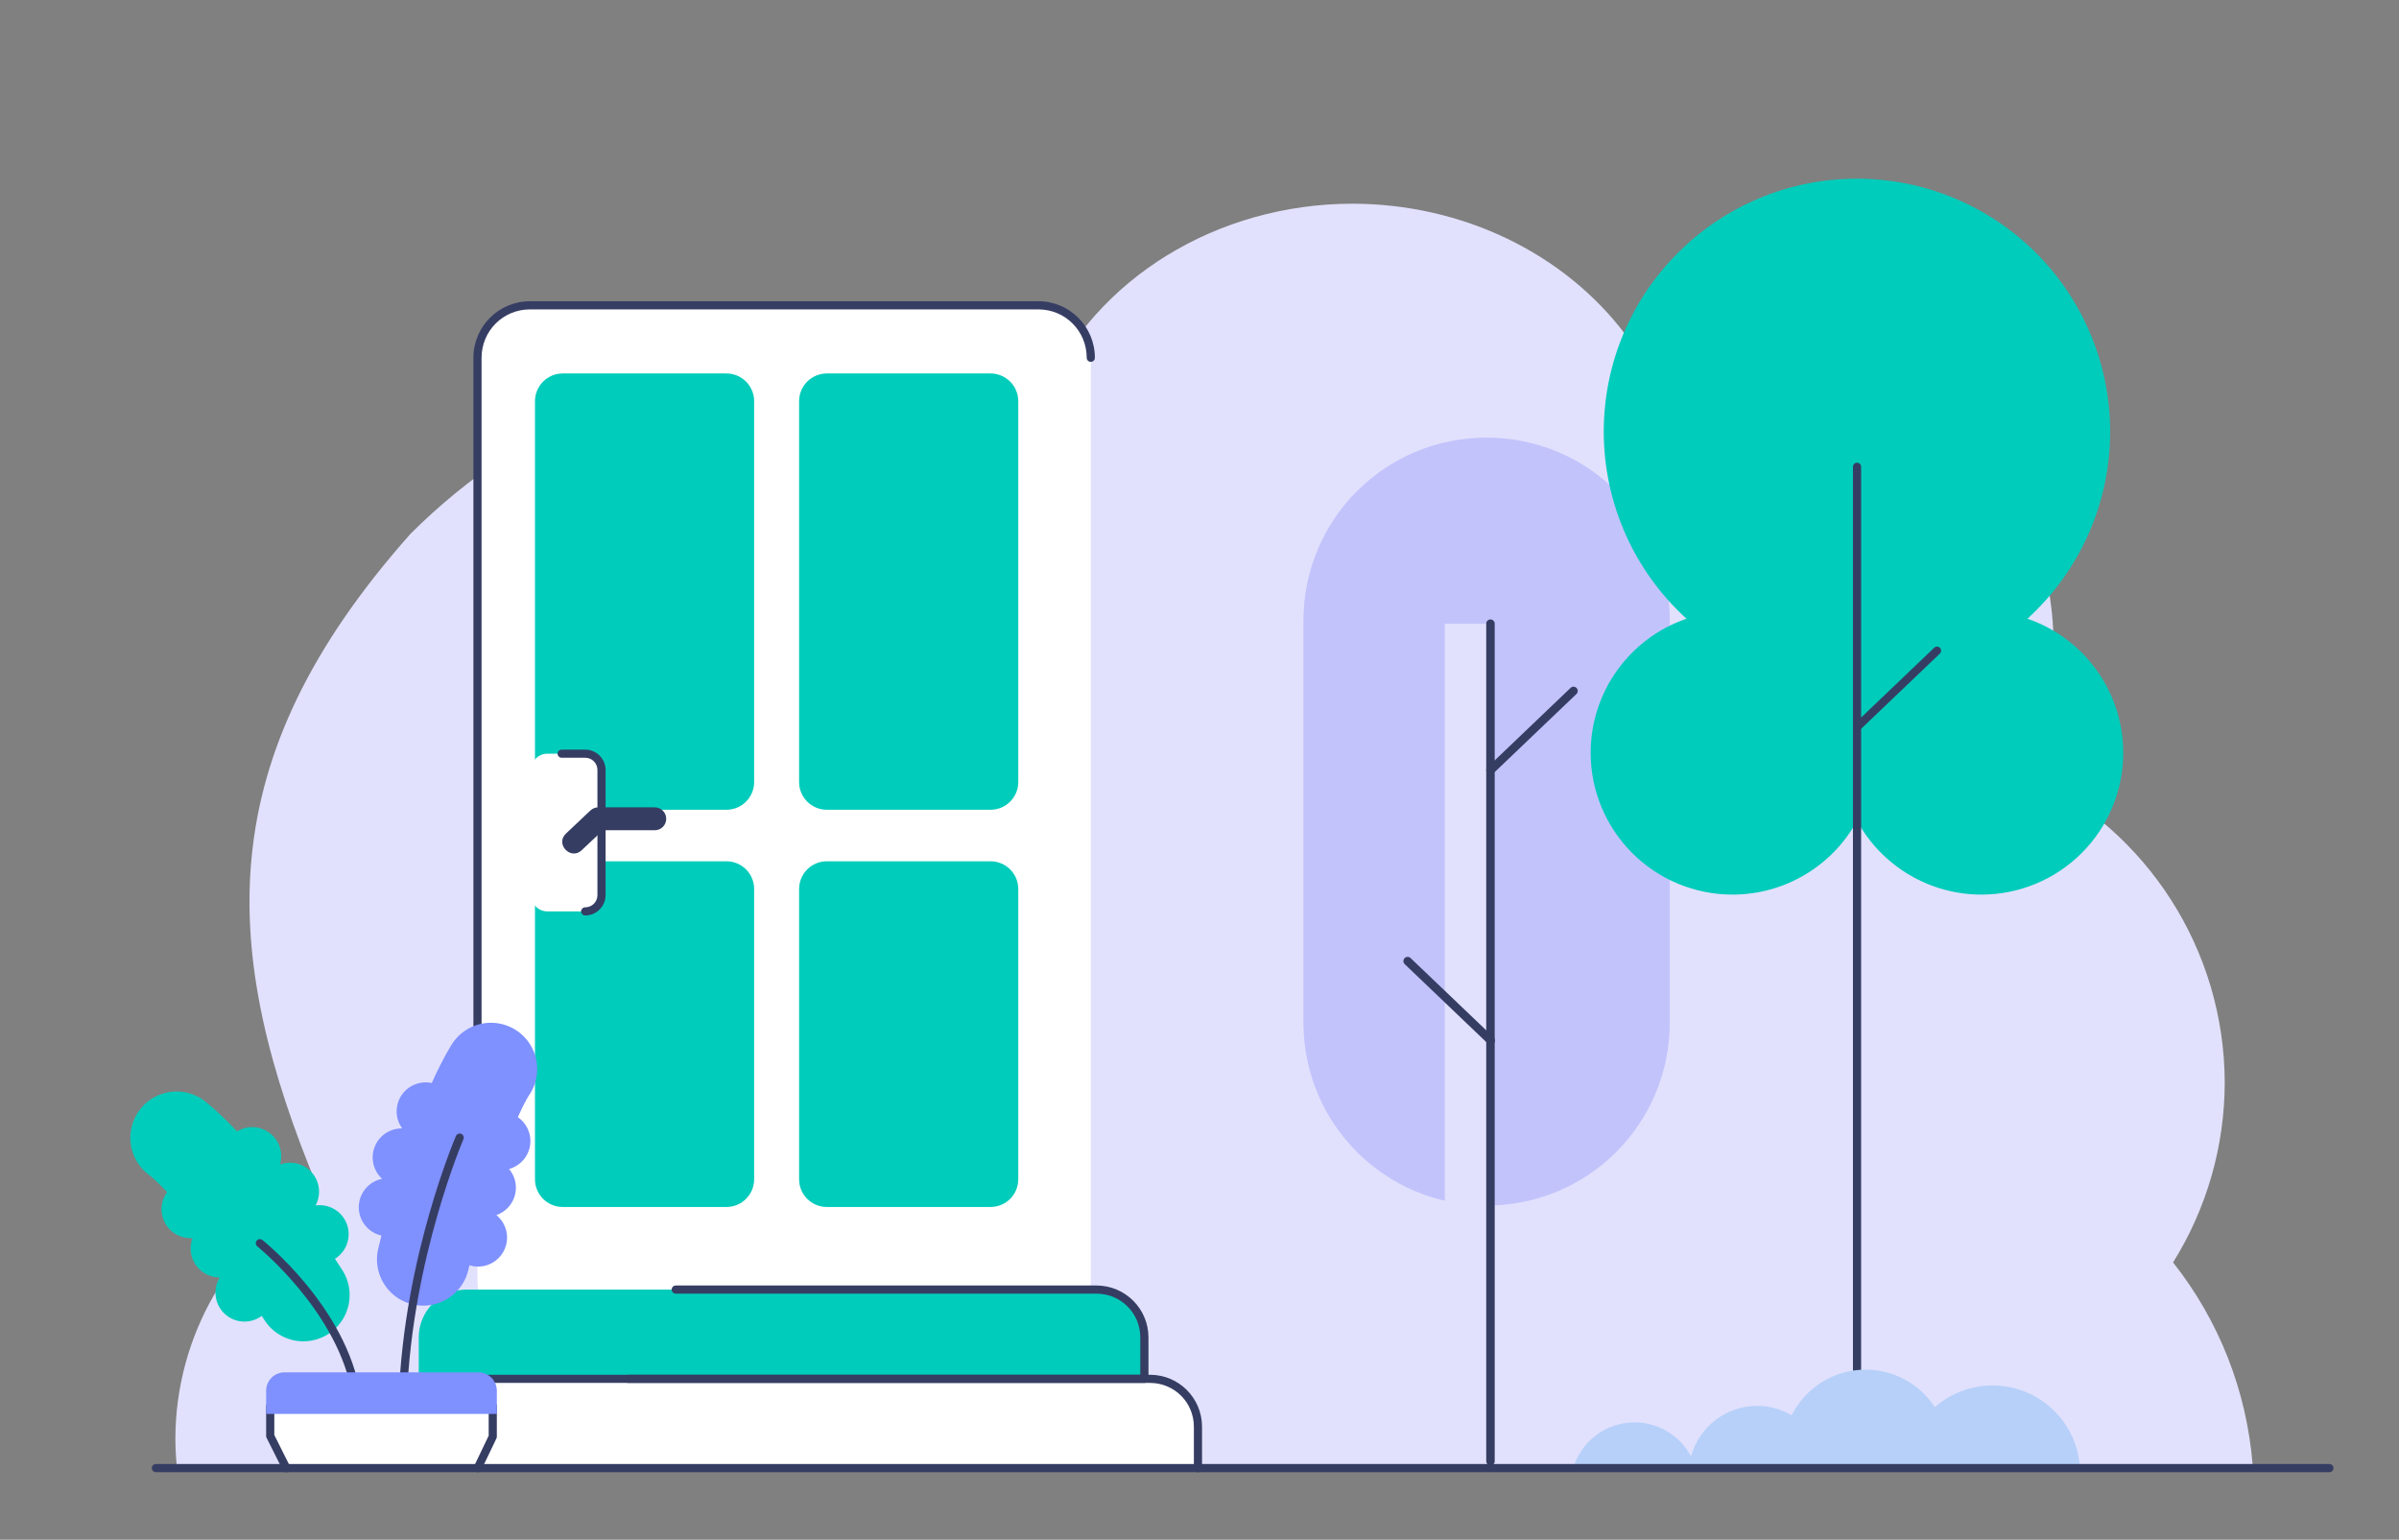 <svg width="296" height="190" viewBox="0 0 296 190" fill="none" xmlns="http://www.w3.org/2000/svg">
<rect x="0" y="0" width="296" height="190" fill="#808080" stroke="none"/>
<path fill-rule="evenodd" clip-rule="evenodd" d="M166.873 25.137C150.159 25.15 135.142 34.392 128.965 48.465C120.836 45.504 112.255 43.973 103.603 43.941C83.741 43.941 64.693 51.832 50.648 65.876C25.798 93.843 27.009 117.298 39.32 146.827C28.387 153.203 21.657 164.9 21.639 177.555C21.644 178.642 21.698 179.728 21.802 180.809H277.943C277.224 171.677 273.806 162.964 268.123 155.779C272.271 149.134 274.479 141.463 274.498 133.63C274.477 117.286 264.978 102.437 250.148 95.567C252.281 90.562 253.382 85.178 253.383 79.737C253.383 69.018 249.125 58.739 241.546 51.159C233.967 43.58 223.687 39.323 212.969 39.323C208.761 39.339 204.581 40.013 200.581 41.319C192.987 31.208 180.37 25.151 166.873 25.137" fill="#E1E1FD"/>
<path fill-rule="evenodd" clip-rule="evenodd" d="M183.424 54C195.946 54 206.027 64.081 206.027 76.603V126.158C206.027 138.68 195.946 148.761 183.424 148.761C170.902 148.761 160.821 138.68 160.821 126.158V76.603C160.821 64.081 170.902 54 183.424 54" fill="#C3C3FC"/>
<path fill-rule="evenodd" clip-rule="evenodd" d="M178.274 76.966V157.45C180.071 158.32 181.973 158.77 183.891 158.778C183.894 158.778 183.898 158.778 183.902 158.778V76.966L178.274 76.966" fill="#E1E1FD"/>
<path fill-rule="evenodd" clip-rule="evenodd" d="M183.894 76.435C183.606 76.44 183.375 76.677 183.379 76.966V180.298C183.372 180.489 183.471 180.668 183.635 180.766C183.799 180.863 184.004 180.863 184.168 180.766C184.333 180.668 184.431 180.489 184.424 180.298V76.966C184.426 76.825 184.371 76.689 184.271 76.588C184.171 76.489 184.035 76.433 183.894 76.435" fill="#363D63"/>
<path fill-rule="evenodd" clip-rule="evenodd" d="M194.147 84.737C194.011 84.737 193.88 84.791 193.783 84.886L183.541 94.672C183.405 94.801 183.348 94.992 183.392 95.174C183.436 95.357 183.574 95.501 183.754 95.554C183.934 95.606 184.128 95.558 184.263 95.428L194.505 85.642C194.663 85.495 194.714 85.267 194.635 85.067C194.556 84.867 194.362 84.736 194.147 84.737" fill="#363D63"/>
<path fill-rule="evenodd" clip-rule="evenodd" d="M173.668 118.074C173.455 118.079 173.267 118.212 173.191 118.411C173.115 118.61 173.168 118.835 173.325 118.98L183.567 128.765C183.701 128.898 183.897 128.949 184.079 128.897C184.261 128.845 184.4 128.699 184.444 128.515C184.487 128.331 184.428 128.138 184.289 128.009L174.047 118.224C173.946 118.124 173.809 118.07 173.668 118.074" fill="#363D63"/>
<path fill-rule="evenodd" clip-rule="evenodd" d="M229.119 22.053C211.864 22.053 197.877 36.041 197.878 53.295C197.892 62.072 201.597 70.438 208.087 76.347C201.019 78.771 196.27 85.414 196.261 92.886C196.261 97.529 198.106 101.982 201.389 105.265C204.672 108.548 209.125 110.392 213.767 110.392C220.169 110.392 226.059 106.898 229.129 101.281C232.196 106.892 238.077 110.385 244.47 110.392C249.114 110.392 253.567 108.548 256.849 105.265C260.132 101.982 261.977 97.529 261.977 92.886C261.967 85.416 257.219 78.775 250.153 76.35C256.644 70.44 260.348 62.073 260.361 53.295C260.361 45.01 257.069 37.063 251.21 31.204C245.351 25.345 237.405 22.053 229.119 22.053" fill="#00CCBB"/>
<path fill-rule="evenodd" clip-rule="evenodd" d="M229.122 57.094C228.844 57.098 228.622 57.327 228.626 57.605V181.098C228.619 181.282 228.714 181.454 228.872 181.548C229.031 181.642 229.228 181.642 229.386 181.548C229.544 181.454 229.639 181.282 229.633 181.098V57.605C229.634 57.468 229.582 57.338 229.485 57.241C229.389 57.145 229.258 57.092 229.122 57.094" fill="#363D63"/>
<path fill-rule="evenodd" clip-rule="evenodd" d="M230.185 169.008C233.632 169.011 236.844 170.754 238.726 173.641C240.696 171.916 243.224 170.963 245.842 170.96C251.576 170.962 256.312 175.437 256.638 181.161H194.118C195.111 177.813 198.186 175.516 201.677 175.515C204.599 175.516 207.28 177.133 208.647 179.715C209.65 176.036 212.991 173.482 216.806 173.481C218.303 173.485 219.772 173.886 221.063 174.643C222.793 171.19 226.324 169.009 230.185 169.008" fill="#B7D0F9"/>
<path fill-rule="evenodd" clip-rule="evenodd" d="M51.666 170.146C48.389 170.146 45.752 172.783 45.752 176.059V181.161H147.81V176.059C147.81 172.783 145.172 170.146 141.897 170.146H51.666" fill="white"/>
<path fill-rule="evenodd" clip-rule="evenodd" d="M65.39 37.674C61.803 37.674 58.915 40.562 58.915 44.149V158.08C58.915 158.438 58.945 158.789 59 159.131H134.502C134.557 158.789 134.588 158.438 134.588 158.08V44.149C134.588 40.562 131.7 37.674 128.112 37.674H65.39" fill="white"/>
<path fill-rule="evenodd" clip-rule="evenodd" d="M57.579 159.131C54.303 159.131 51.666 161.768 51.666 165.044V170.146H141.199V165.044C141.199 161.768 138.562 159.131 135.286 159.131H57.579" fill="#00CCBB"/>
<path fill-rule="evenodd" clip-rule="evenodd" d="M51.666 169.642C51.486 169.642 51.319 169.738 51.229 169.894C51.139 170.05 51.139 170.242 51.229 170.398C51.319 170.554 51.486 170.65 51.666 170.649H141.897C144.902 170.649 147.306 173.053 147.306 176.059V181.161C147.304 181.342 147.4 181.51 147.556 181.602C147.713 181.693 147.906 181.693 148.063 181.602C148.22 181.51 148.315 181.342 148.313 181.161V176.059C148.313 172.512 145.443 169.642 141.897 169.642H51.666" fill="#363D63"/>
<path fill-rule="evenodd" clip-rule="evenodd" d="M83.394 158.627C83.21 158.621 83.037 158.715 82.944 158.874C82.85 159.032 82.85 159.229 82.944 159.387C83.037 159.546 83.21 159.64 83.394 159.634H135.286C138.292 159.634 140.695 162.038 140.695 165.044V169.642H77.491C77.311 169.642 77.144 169.738 77.054 169.894C76.963 170.049 76.963 170.242 77.054 170.398C77.144 170.554 77.311 170.65 77.491 170.649H141.199C141.477 170.649 141.703 170.424 141.703 170.146V165.044C141.703 161.498 138.833 158.627 135.286 158.627H83.394" fill="#363D63"/>
<path fill-rule="evenodd" clip-rule="evenodd" d="M65.391 37.17C61.533 37.17 58.412 40.292 58.412 44.149V130.053C58.405 130.237 58.5 130.41 58.658 130.504C58.816 130.598 59.014 130.598 59.172 130.504C59.33 130.41 59.425 130.237 59.418 130.053V44.149C59.418 40.832 62.073 38.178 65.391 38.178H128.113C131.43 38.178 134.084 40.832 134.084 44.149C134.083 44.33 134.179 44.497 134.335 44.588C134.491 44.679 134.684 44.679 134.841 44.588C134.997 44.497 135.093 44.33 135.091 44.149C135.091 40.292 131.97 37.17 128.113 37.17H65.391" fill="#363D63"/>
<path fill-rule="evenodd" clip-rule="evenodd" d="M69.436 46.085H89.623C91.522 46.085 93.051 47.614 93.051 49.513V96.493C93.051 98.393 91.522 99.921 89.623 99.921H69.436C67.537 99.921 66.008 98.393 66.008 96.493V49.513C66.008 47.614 67.537 46.085 69.436 46.085" fill="#00CCBB"/>
<path fill-rule="evenodd" clip-rule="evenodd" d="M102.025 46.085H122.211C124.111 46.085 125.639 47.614 125.639 49.513V96.493C125.639 98.393 124.111 99.921 122.211 99.921H102.025C100.126 99.921 98.597 98.393 98.597 96.493V49.513C98.597 47.614 100.126 46.085 102.025 46.085" fill="#00CCBB"/>
<path fill-rule="evenodd" clip-rule="evenodd" d="M69.436 106.28H89.623C91.522 106.28 93.051 107.809 93.051 109.708V145.511C93.051 147.41 91.522 148.939 89.623 148.939H69.436C67.537 148.939 66.008 147.41 66.008 145.511V109.708C66.008 107.809 67.537 106.28 69.436 106.28" fill="#00CCBB"/>
<path fill-rule="evenodd" clip-rule="evenodd" d="M102.025 106.28H122.211C124.111 106.28 125.639 107.809 125.639 109.708V145.511C125.639 147.41 124.111 148.939 122.211 148.939H102.025C100.126 148.939 98.597 147.41 98.597 145.511V109.708C98.597 107.809 100.126 106.28 102.025 106.28" fill="#00CCBB"/>
<path fill-rule="evenodd" clip-rule="evenodd" d="M67.546 93.004H72.204C73.32 93.004 74.218 93.903 74.218 95.019V110.449C74.218 111.565 73.32 112.463 72.204 112.463H67.546C66.43 112.463 65.532 111.565 65.532 110.449V95.019C65.532 93.903 66.43 93.004 67.546 93.004" fill="white"/>
<path fill-rule="evenodd" clip-rule="evenodd" d="M73.817 99.625C73.452 99.625 73.102 99.766 72.838 100.019L69.839 102.853C68.454 104.157 70.438 106.223 71.797 104.891L74.386 102.451H80.76C81.552 102.467 82.203 101.83 82.203 101.038C82.203 100.246 81.552 99.609 80.76 99.625H73.817" fill="#363D63"/>
<path fill-rule="evenodd" clip-rule="evenodd" d="M69.301 92.501C69.121 92.501 68.955 92.596 68.865 92.752C68.774 92.908 68.774 93.101 68.865 93.257C68.955 93.412 69.121 93.508 69.301 93.508H72.204C73.049 93.508 73.714 94.173 73.714 95.018V110.449C73.714 111.294 73.049 111.96 72.204 111.96C72.024 111.959 71.858 112.055 71.767 112.211C71.677 112.367 71.677 112.559 71.767 112.715C71.858 112.871 72.024 112.967 72.204 112.967C73.59 112.967 74.721 111.835 74.721 110.449V95.018C74.721 93.632 73.59 92.501 72.204 92.501H69.301" fill="#363D63"/>
<path fill-rule="evenodd" clip-rule="evenodd" d="M33.342 173.517H60.799V177.276L58.938 181.161H35.328L33.342 177.197V173.517" fill="white"/>
<path fill-rule="evenodd" clip-rule="evenodd" d="M33.334 173.006C33.056 173.01 32.834 173.239 32.838 173.517V177.197C32.838 177.276 32.857 177.353 32.892 177.423L34.878 181.386C34.955 181.553 35.117 181.664 35.3 181.677C35.483 181.69 35.659 181.602 35.758 181.448C35.858 181.293 35.866 181.097 35.779 180.936L33.846 177.078V173.517C33.848 173.381 33.794 173.249 33.698 173.153C33.602 173.057 33.471 173.004 33.334 173.006" fill="#363D63"/>
<path fill-rule="evenodd" clip-rule="evenodd" d="M60.792 173.006C60.658 173.008 60.531 173.063 60.438 173.159C60.344 173.254 60.293 173.383 60.295 173.517V177.162L58.484 180.943C58.404 181.106 58.418 181.298 58.52 181.448C58.622 181.598 58.796 181.681 58.976 181.667C59.157 181.653 59.316 181.543 59.392 181.379L61.253 177.494C61.286 177.425 61.302 177.351 61.302 177.276V173.517C61.304 173.381 61.251 173.25 61.155 173.154C61.059 173.057 60.928 173.004 60.792 173.006" fill="#363D63"/>
<path fill-rule="evenodd" clip-rule="evenodd" d="M60.607 126.206C62.724 126.218 64.66 127.401 65.638 129.279C66.615 131.157 66.474 133.422 65.27 135.163C65.27 135.163 64.833 135.767 63.89 137.851C64.862 138.518 65.444 139.621 65.445 140.8C65.443 142.412 64.364 143.825 62.809 144.25C63.355 144.896 63.654 145.715 63.654 146.561C63.652 148.085 62.687 149.44 61.248 149.94C62.08 150.62 62.563 151.637 62.564 152.712C62.564 153.661 62.187 154.572 61.515 155.244C60.844 155.916 59.933 156.293 58.983 156.293C58.624 156.292 58.267 156.237 57.925 156.129C57.882 156.304 57.839 156.473 57.797 156.65C57.346 158.662 55.845 160.275 53.87 160.869C51.895 161.463 49.754 160.946 48.268 159.517C46.781 158.088 46.181 155.969 46.696 153.972C46.82 153.46 46.944 152.959 47.067 152.465C45.433 152.099 44.27 150.65 44.268 148.975C44.268 147.268 45.473 145.798 47.147 145.463C46.405 144.786 45.982 143.828 45.981 142.824C45.981 141.874 46.358 140.963 47.03 140.291C47.701 139.619 48.612 139.242 49.562 139.242C49.584 139.244 49.605 139.245 49.627 139.247C49.181 138.636 48.94 137.899 48.939 137.142C48.939 135.164 50.543 133.561 52.521 133.561C52.772 133.562 53.023 133.59 53.269 133.644C54.682 130.509 55.787 128.805 55.787 128.805C56.846 127.175 58.663 126.197 60.607 126.206" fill="#7F90FF"/>
<path fill-rule="evenodd" clip-rule="evenodd" d="M56.713 139.876C56.511 139.878 56.329 140 56.252 140.187C56.252 140.187 49.858 155.031 49.214 172.285C49.205 172.466 49.294 172.637 49.447 172.734C49.6 172.831 49.793 172.838 49.953 172.753C50.113 172.668 50.215 172.504 50.22 172.323C50.856 155.296 57.177 140.586 57.177 140.586C57.247 140.429 57.233 140.248 57.139 140.104C57.045 139.961 56.885 139.875 56.713 139.876" fill="#363D63"/>
<path fill-rule="evenodd" clip-rule="evenodd" d="M19.874 135.02C17.88 135.732 16.443 137.488 16.141 139.583C15.839 141.679 16.721 143.77 18.432 145.015C18.432 145.015 19.045 145.441 20.623 147.096C19.926 148.047 19.741 149.28 20.13 150.393C20.664 151.914 22.149 152.891 23.758 152.779C23.456 153.569 23.444 154.441 23.723 155.239C24.228 156.677 25.587 157.637 27.111 157.633C26.55 158.55 26.43 159.67 26.784 160.685C27.098 161.581 27.755 162.316 28.611 162.728C29.467 163.14 30.451 163.195 31.348 162.881C31.686 162.762 32.005 162.592 32.292 162.377C32.39 162.528 32.486 162.673 32.585 162.826C33.676 164.576 35.625 165.601 37.685 165.51C39.744 165.418 41.595 164.223 42.526 162.383C43.456 160.544 43.323 158.345 42.177 156.631C41.892 156.189 41.609 155.757 41.329 155.331C42.751 154.446 43.37 152.694 42.818 151.112C42.254 149.501 40.631 148.512 38.941 148.749C39.417 147.864 39.5 146.821 39.169 145.872C38.855 144.976 38.198 144.241 37.342 143.828C36.486 143.417 35.502 143.361 34.606 143.675C34.585 143.683 34.565 143.691 34.545 143.699C34.764 142.975 34.748 142.2 34.498 141.485C33.845 139.618 31.802 138.635 29.935 139.288C29.698 139.373 29.47 139.482 29.256 139.614C26.887 137.122 25.281 135.879 25.281 135.879C23.742 134.691 21.704 134.367 19.874 135.02" fill="#00CCBB"/>
<path fill-rule="evenodd" clip-rule="evenodd" d="M32.055 152.904C31.841 152.907 31.652 153.044 31.584 153.247C31.516 153.45 31.584 153.673 31.752 153.804C31.752 153.804 41.871 161.96 43.488 172.298C43.511 172.48 43.631 172.635 43.802 172.703C43.972 172.77 44.166 172.74 44.308 172.624C44.449 172.507 44.517 172.323 44.483 172.142C42.78 161.257 32.381 153.018 32.381 153.018C32.289 152.943 32.174 152.902 32.055 152.904" fill="#363D63"/>
<path fill-rule="evenodd" clip-rule="evenodd" d="M35.117 169.343C33.855 169.343 32.838 170.359 32.838 171.621V174.472H61.302V171.621C61.302 170.359 60.286 169.343 59.025 169.343H35.117" fill="#7F90FF"/>
<path fill-rule="evenodd" clip-rule="evenodd" d="M238.998 79.786C238.867 79.787 238.741 79.839 238.648 79.931L228.781 89.358C228.646 89.481 228.589 89.667 228.631 89.845C228.673 90.022 228.808 90.164 228.983 90.214C229.159 90.264 229.348 90.214 229.477 90.085L239.343 80.659C239.496 80.518 239.545 80.298 239.469 80.105C239.392 79.911 239.205 79.785 238.998 79.786" fill="#363D63"/>
<path fill-rule="evenodd" clip-rule="evenodd" d="M19.248 180.658C19.064 180.651 18.891 180.746 18.797 180.904C18.703 181.062 18.703 181.26 18.797 181.418C18.891 181.576 19.064 181.671 19.248 181.664H287.396C287.58 181.671 287.753 181.576 287.847 181.418C287.941 181.26 287.941 181.062 287.847 180.904C287.753 180.746 287.58 180.651 287.396 180.658H19.248" fill="#363D63"/>
</svg>
